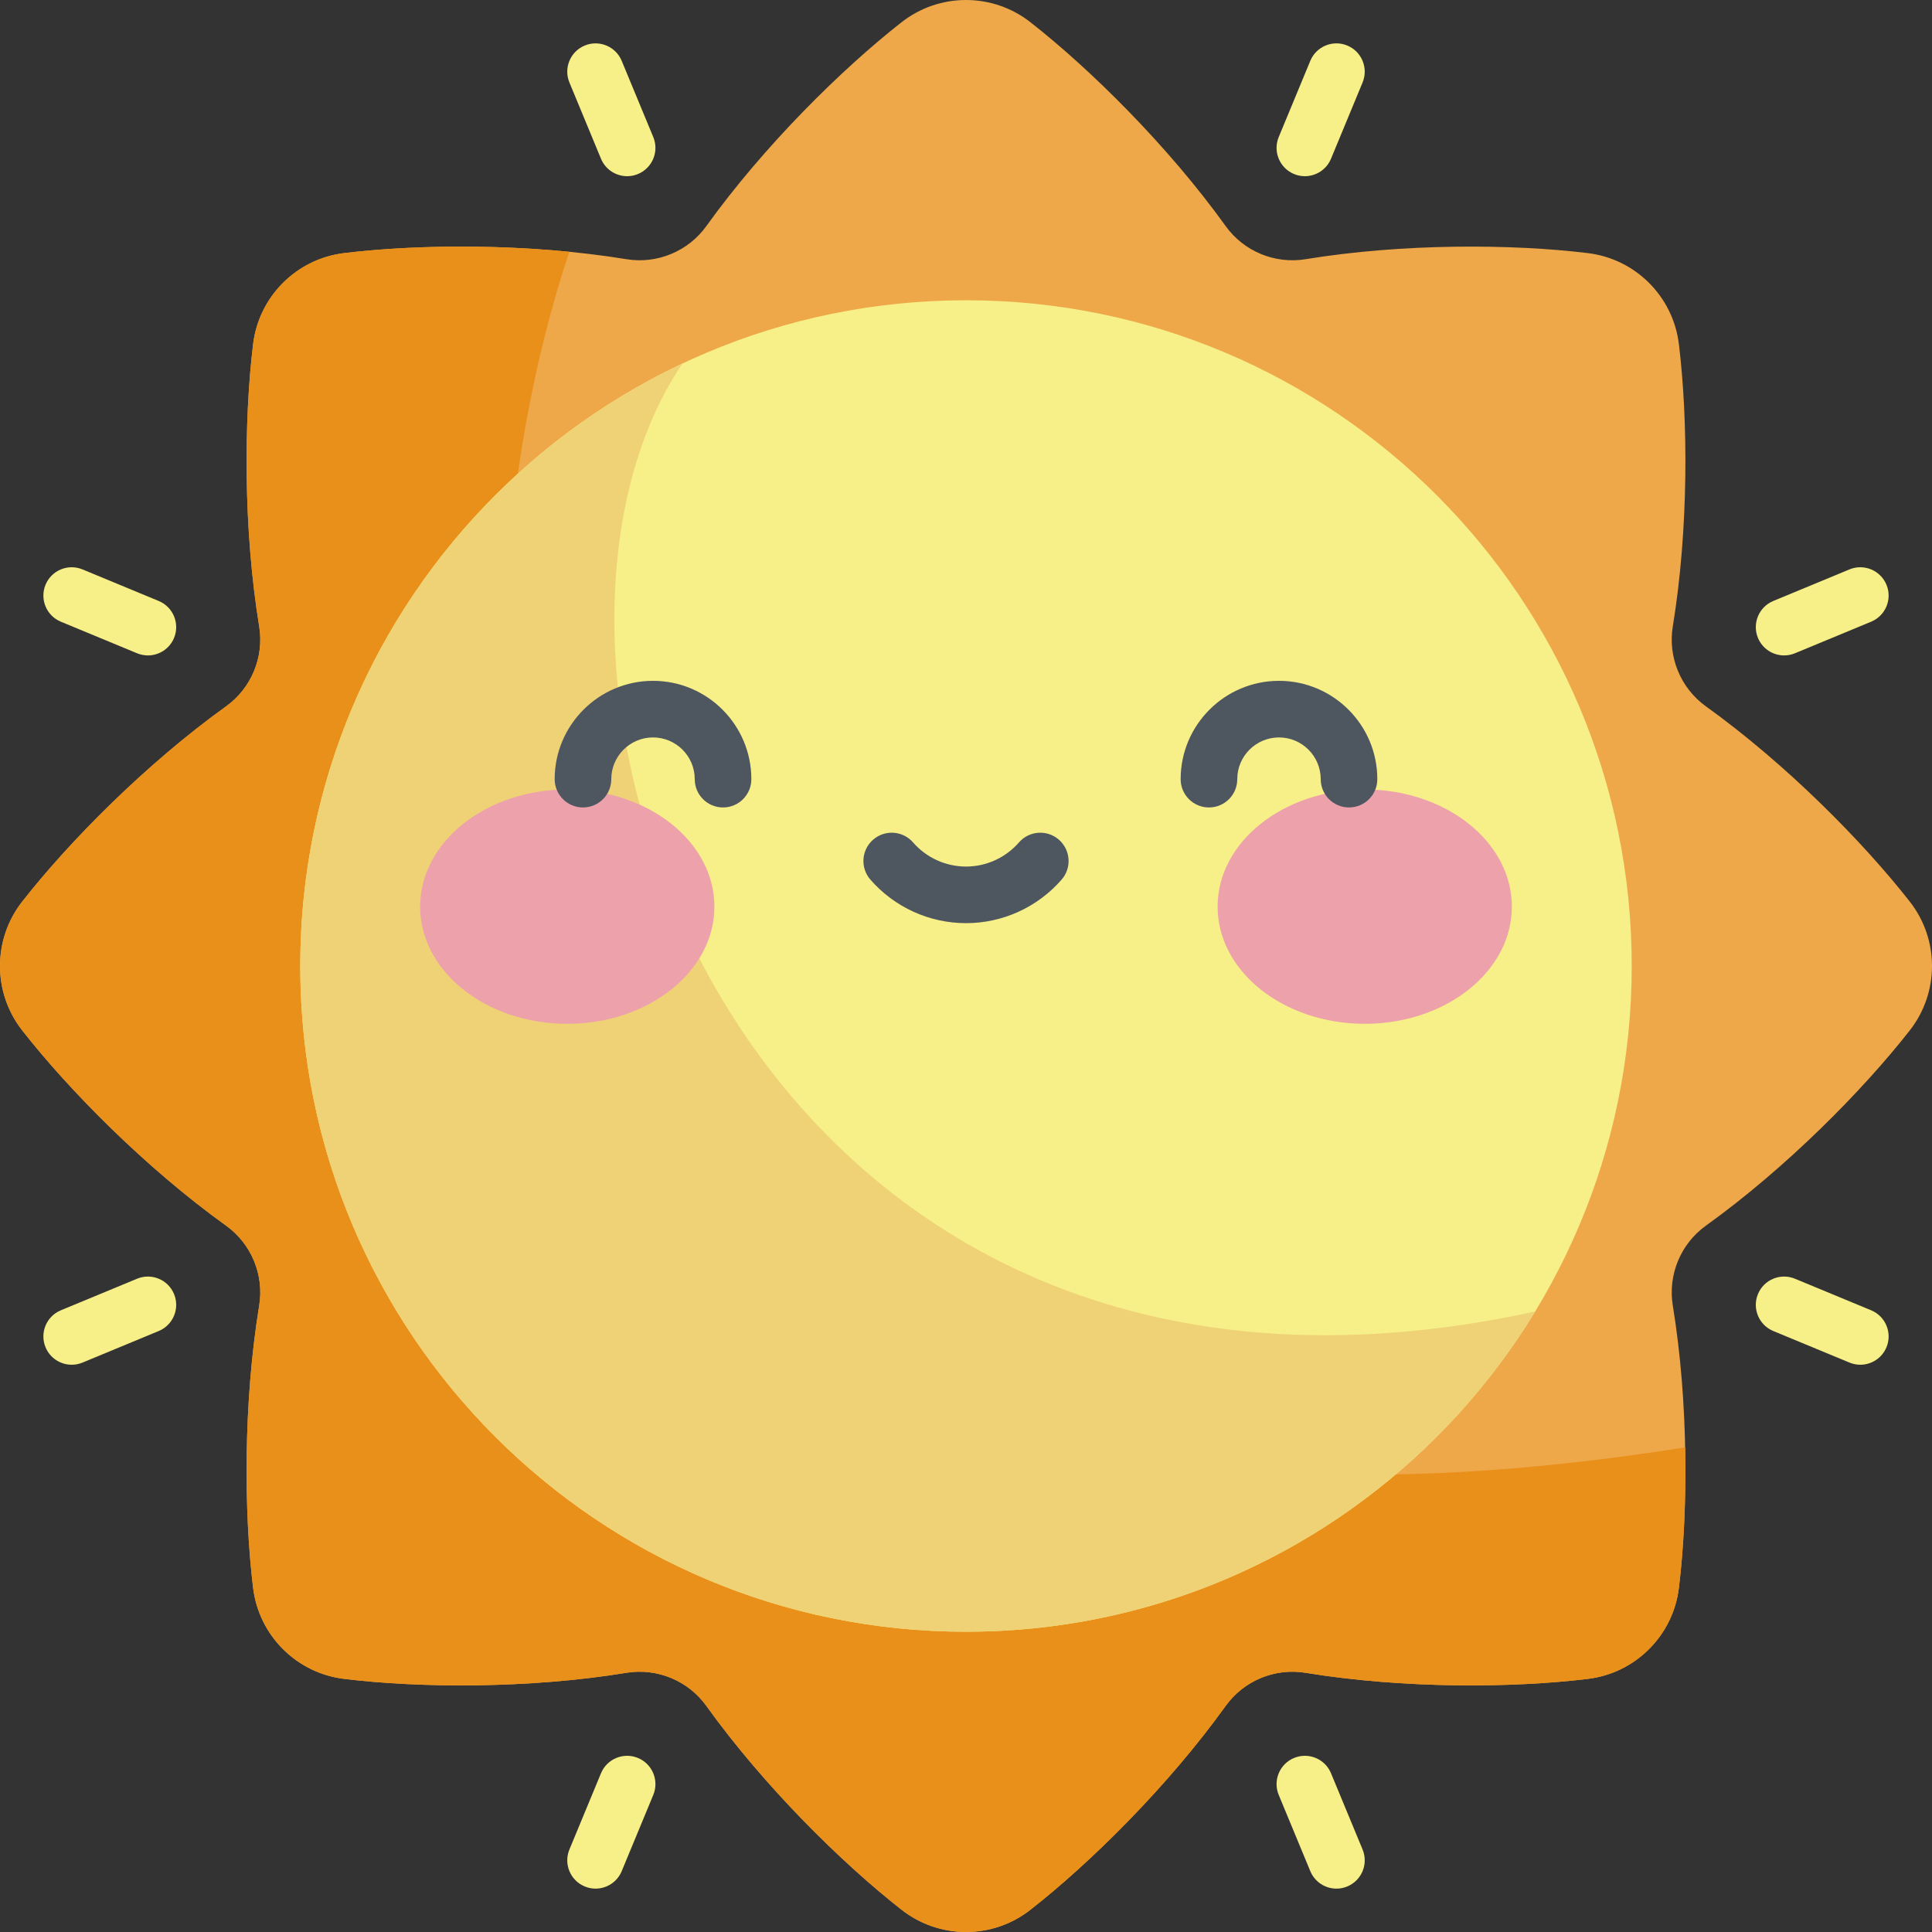 <svg class="icon theme-icon-light" height="512pt" viewBox="0 0 512 512.001" width="512pt"><rect x="0" y="0" width="512" height="512.001" fill="#333333" stroke="none"/><path d="m506.117 238.938c-12.449-15.898-32.738-36.441-54.043-51.758-6.688-4.809-10.094-13.035-8.766-21.16 4.238-25.91 4.059-54.797 1.613-74.844-1.539-12.605-11.492-22.559-24.098-24.098-20.047-2.441-48.934-2.625-74.844 1.613-8.125 1.328-16.352-2.078-21.156-8.766-15.316-21.305-35.863-41.594-51.762-54.043-10.02-7.844-24.105-7.844-34.125.0-15.898 12.449-36.441 32.738-51.758 54.043-4.809 6.688-13.031 10.094-21.16 8.766-25.906-4.238-54.797-4.055-74.844-1.613-12.605 1.539-22.559 11.492-24.098 24.098-2.441 20.047-2.625 48.934 1.613 74.844 1.328 8.125-2.078 16.352-8.766 21.16-21.305 15.312-41.594 35.859-54.043 51.758-7.844 10.02-7.844 24.105.0 34.125 12.449 15.898 32.738 36.445 54.043 51.758 6.688 4.809 10.098 13.035 8.766 21.16-4.238 25.91-4.055 54.797-1.613 74.844 1.539 12.605 11.492 22.559 24.102 24.098 20.043 2.441 48.934 2.625 74.84-1.613 8.129-1.328 16.355 2.078 21.16 8.766 15.316 21.305 35.859 41.594 51.762 54.043 10.016 7.844 24.105 7.844 34.121.0 15.902-12.449 36.445-32.738 51.762-54.043 4.805-6.688 13.031-10.094 21.16-8.766 25.906 4.238 54.793 4.055 74.84 1.613 12.605-1.539 22.562-11.492 24.098-24.098 2.445-20.047 2.625-48.934-1.613-74.844-1.328-8.125 2.078-16.352 8.766-21.16 21.309-15.312 41.598-35.859 54.043-51.758 7.844-10.02 7.844-24.105.0-34.125zm0 0" fill="#eea849"></path><path d="m446.578 383.566C109.211 437.246 113.246 178.945 150.875 66.73c-21.512-2.121-43.492-1.625-59.699.348-12.605 1.539-22.559 11.492-24.098 24.098-2.441 20.047-2.625 48.934 1.613 74.844 1.328 8.125-2.078 16.352-8.766 21.16-21.305 15.312-41.594 35.859-54.043 51.758-7.844 10.02-7.844 24.105.0 34.125 12.449 15.898 32.738 36.445 54.043 51.758 6.688 4.809 10.098 13.035 8.766 21.16-4.238 25.91-4.055 54.797-1.613 74.844 1.539 12.605 11.492 22.559 24.102 24.098 20.043 2.445 48.934 2.625 74.84-1.613 8.129-1.328 16.355 2.078 21.16 8.766 15.316 21.309 35.859 41.598 51.758 54.043 10.02 7.844 24.105 7.844 34.125.0 15.898-12.445 36.445-32.734 51.762-54.043 4.805-6.688 13.031-10.094 21.156-8.766 25.91 4.238 54.797 4.059 74.844 1.613 12.605-1.535 22.559-11.492 24.098-24.098 1.285-10.547 1.938-23.543 1.656-37.258zm0 0" fill="#e9901b"></path><path d="m432.426 256c0 97.438-78.988 176.426-176.426 176.426S79.574 353.438 79.574 256 158.562 79.574 256 79.574 432.426 158.562 432.426 256zm0 0" fill="#f7ef87"></path><path d="m180.84 96.352C120.996 124.574 79.574 185.445 79.574 256c0 97.438 78.988 176.426 176.426 176.426 63.906.0 119.875-33.977 150.832-84.855-209.367 45.586-281.551-168.98-225.992-251.219zm0 0" fill="#efd176"></path><g fill="#f7ef87"><path d="m166.199 46.695c-2.945.0-5.738-1.746-6.934-4.633l-8.363-20.195c-1.586-3.828.23-8.215 4.059-9.801 3.824-1.586 8.211.234 9.797 4.059L173.125 36.324c1.586 3.824-.234 8.211-4.059 9.797-.938.391-1.91.574-2.867.574zm0 0"></path><path d="m39.191 173.695c-.957.0-1.93-.184-2.867-.57L16.125 164.758c-3.824-1.586-5.641-5.973-4.059-9.797 1.586-3.828 5.973-5.645 9.801-4.062l20.195 8.367c3.828 1.586 5.645 5.973 4.059 9.801-1.195 2.887-3.988 4.629-6.93 4.629zm0 0"></path><path d="m19 361.672c-2.945.0-5.738-1.742-6.934-4.633-1.582-3.824.234-8.215 4.059-9.797L36.324 338.875c3.828-1.586 8.215.23 9.797 4.059 1.586 3.828-.23 8.215-4.059 9.801l-20.195 8.367c-.941.387-1.91.57-2.867.57zm0 0"></path><path d="m157.828 500.508c-.957.0-1.93-.188-2.867-.574-3.828-1.586-5.645-5.973-4.059-9.801l8.363-20.195c1.586-3.828 5.973-5.645 9.801-4.059 3.828 1.586 5.645 5.973 4.059 9.797L164.758 495.875c-1.195 2.887-3.988 4.633-6.93 4.633zm0 0"></path><path d="m354.172 500.508c-2.941.0-5.734-1.746-6.93-4.633L338.875 475.676c-1.586-3.824.234-8.211 4.059-9.797 3.828-1.586 8.215.23 9.801 4.059l8.363 20.195c1.586 3.828-.23 8.215-4.059 9.801-.938.387-1.91.574-2.867.574zm0 0"></path><path d="m493 361.672c-.957.0-1.926-.184-2.867-.574l-20.195-8.363c-3.824-1.586-5.645-5.973-4.059-9.801 1.586-3.828 5.977-5.645 9.801-4.059l20.195 8.367c3.828 1.586 5.645 5.973 4.059 9.797-1.195 2.891-3.988 4.633-6.934 4.633zm0 0"></path><path d="m472.812 173.695c-2.945.0-5.734-1.742-6.934-4.629-1.586-3.828.234-8.215 4.059-9.801l20.195-8.367c3.828-1.582 8.215.234 9.801 4.062 1.586 3.824-.23 8.211-4.059 9.797L475.68 173.125c-.941.387-1.914.57-2.867.57zm0 0"></path><path d="m345.801 46.695c-.957.0-1.926-.184-2.867-.574-3.824-1.586-5.645-5.973-4.059-9.801L347.242 16.125c1.582-3.828 5.973-5.645 9.797-4.059 3.828 1.586 5.645 5.973 4.059 9.797L352.734 42.062c-1.195 2.887-3.988 4.633-6.934 4.633zm0 0"></path></g><path d="m189.32 240.273c0-17.148-17.453-31.051-38.988-31.051-21.531.0-38.988 13.902-38.988 31.051.0 17.148 17.457 31.047 38.988 31.047 21.535.0 38.988-13.898 38.988-31.047zm0 0" fill="#eda1ab"></path><path d="m400.656 240.273c0-17.148-17.453-31.051-38.988-31.051-21.531.0-38.988 13.902-38.988 31.051.0 17.148 17.457 31.047 38.988 31.047 21.535.0 38.988-13.898 38.988-31.047zm0 0" fill="#eda1ab"></path><path d="m191.613 213.984c-4.141.0-7.5-3.355-7.5-7.5.0-6.098-4.961-11.055-11.059-11.055-6.098.0-11.059 4.961-11.059 11.055.0 4.145-3.355 7.5-7.5 7.5-4.141.0-7.5-3.355-7.5-7.5.0-14.367 11.691-26.055 26.059-26.055 14.371.0 26.059 11.688 26.059 26.055.0 4.145-3.359 7.5-7.5 7.5zm0 0" fill="#4e5660"></path><path d="m357.504 213.984c-4.145.0-7.5-3.355-7.5-7.5.0-6.098-4.961-11.055-11.059-11.055-6.098.0-11.059 4.961-11.059 11.055.0 4.145-3.355 7.5-7.5 7.5s-7.5-3.355-7.5-7.5c0-14.367 11.688-26.055 26.059-26.055 14.367.0 26.059 11.688 26.059 26.055.0 4.145-3.355 7.5-7.5 7.5zm0 0" fill="#4e5660"></path><path d="m256 244.645c-9.711.0-18.949-4.207-25.34-11.539-2.719-3.125-2.395-7.863.727-10.582 3.121-2.723 7.859-2.398 10.582.727 3.543 4.062 8.656 6.395 14.031 6.395s10.488-2.332 14.035-6.395c2.719-3.125 7.457-3.449 10.578-.727 3.125 2.723 3.449 7.457.727 10.582C274.949 240.438 265.711 244.645 256 244.645zm0 0" fill="#4e5660"></path></svg>